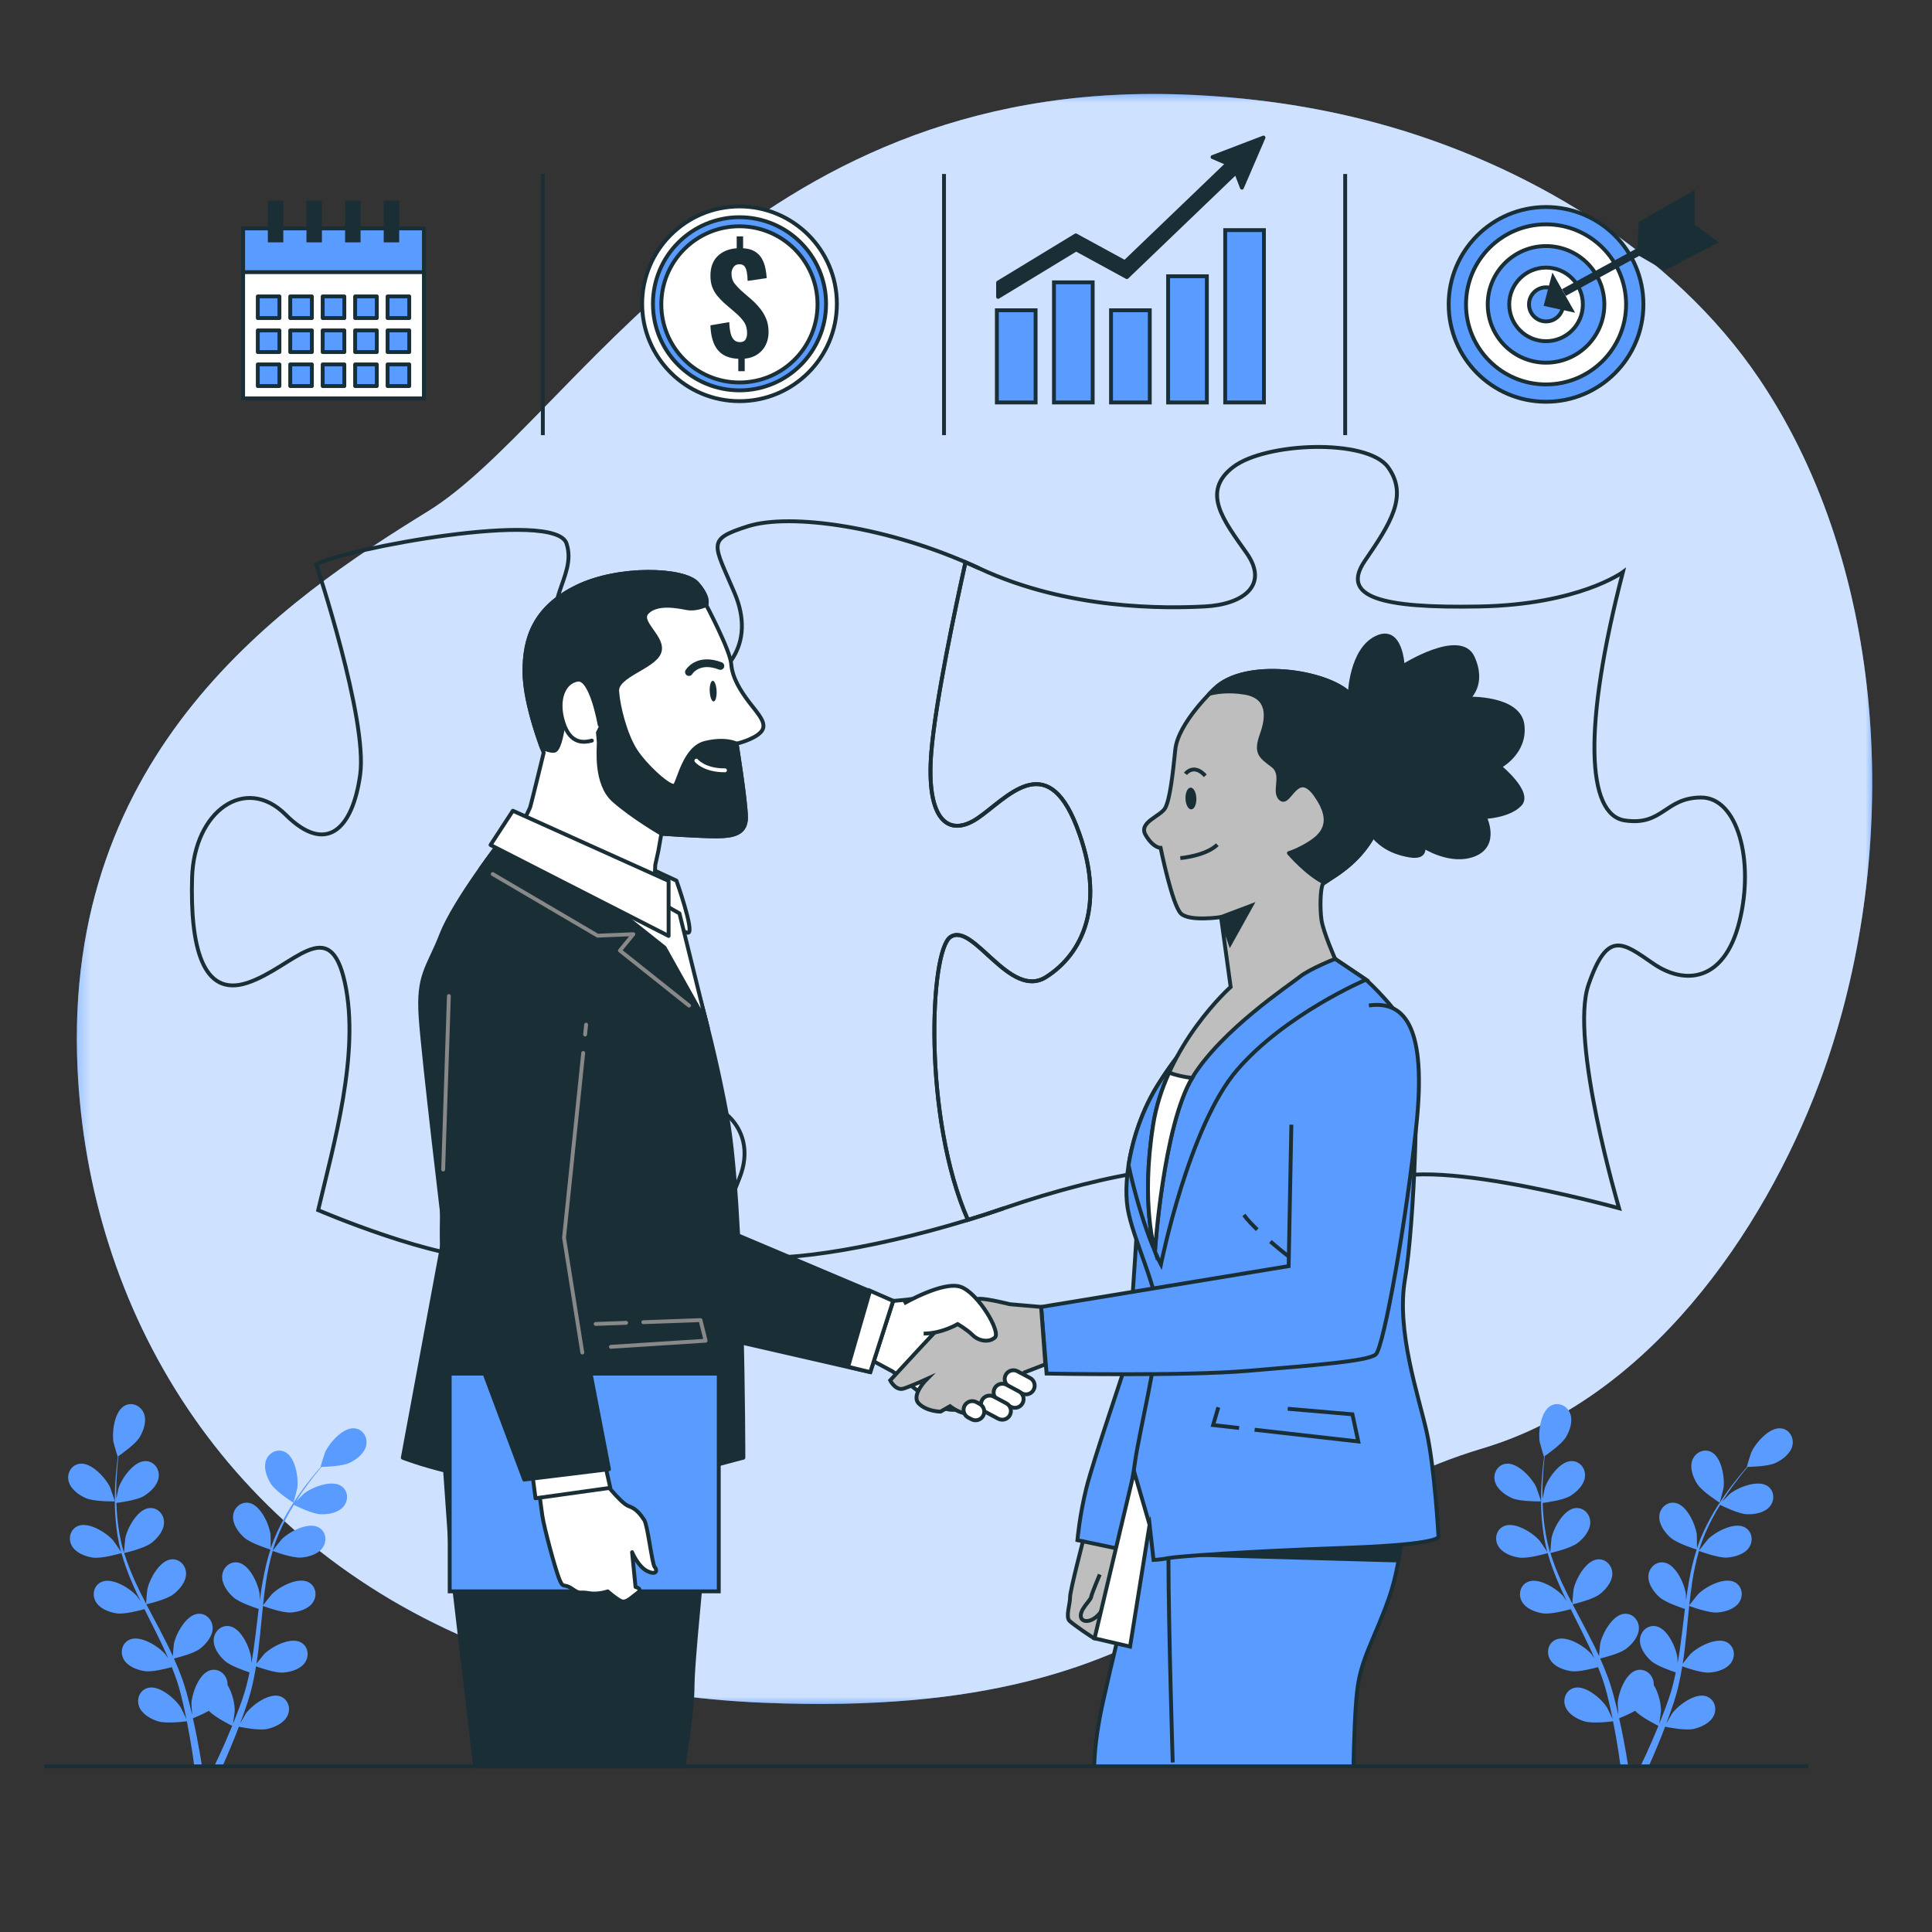 <svg width="160" height="160" viewBox="0 0 160 160" fill="none" xmlns="http://www.w3.org/2000/svg">
<rect x="0" y="0" width="160" height="160" fill="#333333" stroke="none"/>
<g id="Group 4803">
<g id="g753">
<g id="Clip path group">
<mask id="mask0_159_42061" style="mask-type:luminance" maskUnits="userSpaceOnUse" x="0" y="0" width="160" height="160">
<g id="clipPath759">
<path id="path757" d="M0 0H160V160H0V0Z" fill="white"/>
</g>
</mask>
<g mask="url(#mask0_159_42061)">
<g id="g755">
<g id="g761">
<path id="path763" d="M150.695 89.618C145.984 102.236 136.358 115.893 122.812 119.937C102.345 126.049 99.9 142.546 63.24 141.016C57.524 140.778 52.241 139.975 47.388 138.692C44.779 138.002 42.294 137.171 39.935 136.212C18.519 127.538 7.347 108.447 6.419 88.471C5.195 62.198 23.526 49.675 35.44 42.343C47.354 35.01 61.713 6.598 97.763 7.819C103.26 8.008 108.744 8.759 114.058 10.2C126.188 13.483 138.519 20.744 145.684 31.36C146.222 32.157 146.735 32.973 147.227 33.805C156.816 50.074 157.119 72.415 150.695 89.618Z" fill="#599BFE"/>
</g>
<g id="g765">
<g id="g779">
<g id="Clip path group_2">
<mask id="mask1_159_42061" style="mask-type:luminance" maskUnits="userSpaceOnUse" x="6" y="7" width="150" height="135">
<g id="clipPath771">
<path id="path769" d="M6.361 7.781H155.05V141.116H6.361V7.781Z" fill="white"/>
</g>
</mask>
<g mask="url(#mask1_159_42061)">
<g id="g777" opacity="0.7">
<g id="g775">
<path id="path773" d="M150.695 89.618C145.984 102.236 136.358 115.893 122.812 119.937C102.345 126.049 99.9 142.546 63.24 141.016C57.524 140.778 52.241 139.975 47.388 138.692C44.779 138.002 42.294 137.171 39.935 136.212C18.519 127.538 7.347 108.447 6.419 88.471C5.195 62.198 23.526 49.675 35.44 42.343C47.354 35.01 61.713 6.598 97.763 7.819C103.26 8.008 108.744 8.759 114.058 10.2C126.188 13.483 138.519 20.744 145.684 31.36C146.222 32.157 146.735 32.973 147.227 33.805C156.816 50.074 157.119 72.415 150.695 89.618Z" fill="white"/>
</g>
</g>
</g>
</g>
</g>
</g>
</g>
</g>
</g>
</g>
<g id="g781">
<g id="Clip path group_3">
<mask id="mask2_159_42061" style="mask-type:luminance" maskUnits="userSpaceOnUse" x="0" y="0" width="160" height="160">
<g id="clipPath787">
<path id="path785" d="M0 0H160V160H0V0Z" fill="white"/>
</g>
</mask>
<g mask="url(#mask2_159_42061)">
<g id="g783">
<g id="g789">
<path id="path791" d="M80.159 101.029C76.439 92.581 76.987 78.746 78.713 77.595C80.612 76.329 83.617 82.815 86.624 80.917C89.629 79.019 91.686 74.905 89.155 68.419C86.624 61.933 83.301 66.204 80.928 67.786C78.555 69.368 76.657 67.945 77.131 62.249C77.481 58.049 79.121 50.328 79.958 46.559C80.335 46.722 80.713 46.887 81.086 47.062C73.651 43.582 65.424 42.474 61.944 43.582C58.464 44.689 59.096 45.005 60.836 49.117C64.466 57.696 50.718 60.645 46.749 54.03C44.376 50.075 47.864 47.853 46.915 45.005C45.966 42.158 28.406 45.48 26.191 46.745C26.191 46.745 30.462 59.56 29.829 64.148C29.196 68.736 26.982 70.792 23.66 67.47C20.337 64.148 16.066 67.153 15.908 72.691C15.749 78.227 16.699 82.657 20.495 81.392C24.292 80.126 27.298 75.538 28.564 81.392C29.829 87.245 27.615 94.838 26.349 100.218C26.349 100.218 36.315 104.489 40.904 104.172C45.491 103.856 48.339 103.698 46.915 100.85C45.491 98.002 43.118 96.104 44.858 92.94C46.599 89.776 53.559 90.092 57.198 90.883C60.837 91.675 62.419 94.364 61.311 97.37C60.204 100.376 58.305 103.382 61.786 104.014C65.066 104.61 73.407 103.239 81.641 100.562C81.147 100.722 80.653 100.878 80.159 101.029Z" stroke="#1A2E35" stroke-width="0.32" stroke-miterlimit="10"/>
</g>
<g id="g793">
<path id="path795" d="M83.143 100.059C82.656 100.227 82.168 100.391 81.679 100.55" stroke="#1A2E35" stroke-width="0.32" stroke-miterlimit="10"/>
</g>
<g id="g797">
<path id="path799" d="M140.886 66.046C137.88 66.046 137.722 68.419 134.558 67.945C131.394 67.47 131.078 60.193 134.4 47.379C134.4 47.379 130.761 50.068 122.535 50.226C114.308 50.384 110.986 49.435 113.043 46.429C115.099 43.423 116.681 41.05 114.941 38.677C113.201 36.304 104.817 36.621 102.127 38.677C99.438 40.734 101.336 43.107 103.234 45.797C105.133 48.486 102.918 50.068 99.754 50.226C96.59 50.384 88.522 50.542 81.086 47.062C80.713 46.887 80.335 46.722 79.958 46.559C79.121 50.327 77.481 58.049 77.131 62.249C76.657 67.945 78.555 69.368 80.928 67.786C83.301 66.204 86.624 61.933 89.155 68.419C91.686 74.905 89.629 79.019 86.624 80.917C83.618 82.815 80.612 76.329 78.713 77.594C76.987 78.746 76.439 92.581 80.159 101.029C81.154 100.725 82.151 100.402 83.143 100.06C91.844 97.053 100.545 95.63 102.127 97.686C103.709 99.743 103.076 99.427 101.02 102.59C98.963 105.754 99.121 108.444 102.601 110.026C106.082 111.608 114.625 111.292 115.416 107.653C116.207 104.014 111.777 101.957 113.834 98.477C115.891 94.997 134.083 100.06 134.083 100.06C134.083 100.06 129.97 86.138 131.553 81.55C133.134 76.962 134.4 78.069 136.931 79.81C139.463 81.55 142.785 81.392 144.05 76.329C145.316 71.266 143.892 66.046 140.886 66.046Z" stroke="#1A2E35" stroke-width="0.32" stroke-miterlimit="10"/>
</g>
</g>
</g>
</g>
</g>
<g id="g801">
<g id="Clip path group_4">
<mask id="mask3_159_42061" style="mask-type:luminance" maskUnits="userSpaceOnUse" x="0" y="0" width="160" height="160">
<g id="clipPath807">
<path id="path805" d="M0 0H160V160H0V0Z" fill="white"/>
</g>
</mask>
<g mask="url(#mask3_159_42061)">
<g id="g803">
<g id="g809">
<path id="path811" d="M136.1 25.208C136.1 20.754 132.49 17.145 128.037 17.145C123.584 17.145 119.974 20.754 119.974 25.208C119.974 29.661 123.584 33.271 128.037 33.271C132.49 33.271 136.1 29.661 136.1 25.208Z" fill="#599BFE"/>
</g>
<g id="g813">
<path id="path815" d="M136.1 25.208C136.1 20.754 132.49 17.145 128.037 17.145C123.584 17.145 119.974 20.754 119.974 25.208C119.974 29.661 123.584 33.271 128.037 33.271C132.49 33.271 136.1 29.661 136.1 25.208Z" stroke="#1A2E35" stroke-width="0.32" stroke-miterlimit="10"/>
</g>
<g id="g817">
<path id="path819" d="M134.666 25.208C134.666 21.547 131.698 18.579 128.037 18.579C124.376 18.579 121.408 21.547 121.408 25.208C121.408 28.869 124.376 31.837 128.037 31.837C131.698 31.837 134.666 28.869 134.666 25.208Z" fill="white"/>
</g>
<g id="g821">
<path id="path823" d="M134.666 25.208C134.666 21.547 131.698 18.579 128.037 18.579C124.376 18.579 121.408 21.547 121.408 25.208C121.408 28.869 124.376 31.837 128.037 31.837C131.698 31.837 134.666 28.869 134.666 25.208Z" stroke="#1A2E35" stroke-width="0.32" stroke-miterlimit="10"/>
</g>
<g id="g825">
<path id="path827" d="M132.865 25.208C132.865 22.541 130.703 20.379 128.037 20.379C125.37 20.379 123.208 22.541 123.208 25.208C123.208 27.874 125.37 30.036 128.037 30.036C130.703 30.036 132.865 27.874 132.865 25.208Z" fill="#599BFE"/>
</g>
<g id="g829">
<path id="path831" d="M132.865 25.208C132.865 22.541 130.703 20.379 128.037 20.379C125.37 20.379 123.208 22.541 123.208 25.208C123.208 27.874 125.37 30.036 128.037 30.036C130.703 30.036 132.865 27.874 132.865 25.208Z" stroke="#1A2E35" stroke-width="0.32" stroke-miterlimit="10"/>
</g>
<g id="g833">
<path id="path835" d="M131.085 25.208C131.085 23.524 129.72 22.16 128.037 22.16C126.353 22.16 124.988 23.524 124.988 25.208C124.988 26.891 126.353 28.256 128.037 28.256C129.72 28.256 131.085 26.891 131.085 25.208Z" fill="white"/>
</g>
<g id="g837">
<path id="path839" d="M131.085 25.208C131.085 23.524 129.72 22.16 128.037 22.16C126.353 22.16 124.988 23.524 124.988 25.208C124.988 26.891 126.353 28.256 128.037 28.256C129.72 28.256 131.085 26.891 131.085 25.208Z" stroke="#1A2E35" stroke-width="0.32" stroke-miterlimit="10"/>
</g>
<g id="g841">
<path id="path843" d="M129.448 25.208C129.448 24.428 128.816 23.796 128.037 23.796C127.257 23.796 126.626 24.428 126.626 25.208C126.626 25.987 127.257 26.619 128.037 26.619C128.816 26.619 129.448 25.987 129.448 25.208Z" fill="#599BFE"/>
</g>
<g id="g845">
<path id="path847" d="M129.448 25.208C129.448 24.428 128.816 23.796 128.037 23.796C127.257 23.796 126.626 24.428 126.626 25.208C126.626 25.987 127.257 26.619 128.037 26.619C128.816 26.619 129.448 25.987 129.448 25.208Z" stroke="#1A2E35" stroke-width="0.32" stroke-miterlimit="10"/>
</g>
<g id="g849">
<path id="path851" d="M128.619 22.995L128.037 25.208L130.126 25.665L128.619 22.995Z" fill="#1A2E35"/>
</g>
<g id="g853">
<path id="path855" d="M128.619 22.995L128.037 25.208L130.126 25.665L128.619 22.995Z" stroke="#1A2E35" stroke-width="0.32" stroke-miterlimit="10"/>
</g>
<g id="g857">
<g id="path859">
<path d="M129.51 24.227L138.684 19.229L129.51 24.227Z" fill="white"/>
<path d="M129.51 24.227L138.684 19.229" stroke="#1A2E35" stroke-width="0.64" stroke-miterlimit="10"/>
</g>
</g>
<g id="g861">
<path id="path863" d="M135.74 20.873L135.877 18.477L140.19 16.012V18.75L135.74 20.873Z" fill="#1A2E35"/>
</g>
<g id="g865">
<path id="path867" d="M135.74 20.873L135.877 18.477L140.19 16.012V18.75L135.74 20.873Z" stroke="#1A2E35" stroke-width="0.32" stroke-miterlimit="10"/>
</g>
<g id="g869">
<path id="path871" d="M142.038 20.051L140.15 18.658L135.723 20.987L137.855 22.22L142.038 20.051Z" fill="#1A2E35"/>
</g>
<g id="g873">
<path id="path875" d="M142.038 20.051L140.15 18.658L135.723 20.987L137.855 22.22L142.038 20.051Z" stroke="#1A2E35" stroke-width="0.32" stroke-miterlimit="10"/>
</g>
</g>
</g>
</g>
</g>
<path id="path877" d="M85.764 25.696H82.556V33.331H85.764V25.696Z" fill="#599BFE" stroke="#1A2E35" stroke-width="0.32" stroke-miterlimit="10"/>
<path id="path879" d="M90.491 23.382H87.284V33.331H90.491V23.382Z" fill="#599BFE" stroke="#1A2E35" stroke-width="0.32" stroke-miterlimit="10"/>
<path id="path881" d="M95.219 25.696H92.011V33.331H95.219V25.696Z" fill="#599BFE" stroke="#1A2E35" stroke-width="0.32" stroke-miterlimit="10"/>
<path id="path883" d="M99.946 22.879H96.739V33.332H99.946V22.879Z" fill="#599BFE" stroke="#1A2E35" stroke-width="0.32" stroke-miterlimit="10"/>
<path id="path885" d="M104.673 19.057H101.466V33.331H104.673V19.057Z" fill="#599BFE" stroke="#1A2E35" stroke-width="0.32" stroke-miterlimit="10"/>
<g id="g887">
<path id="path889" d="M100.415 13.007L101.667 13.543L93.158 21.708L89.094 19.492L82.657 23.405V24.587L89.121 20.657L93.323 22.949L102.366 14.271L102.849 15.543L104.638 11.391L100.415 13.007Z" fill="#1A2E35"/>
</g>
<g id="g891">
<path id="path893" d="M100.415 13.007L101.667 13.543L93.158 21.708L89.094 19.492L82.657 23.405V24.587L89.121 20.657L93.323 22.949L102.366 14.271L102.849 15.543L104.638 11.391L100.415 13.007Z" stroke="#1A2E35" stroke-width="0.32" stroke-miterlimit="10" stroke-linecap="round" stroke-linejoin="round"/>
</g>
<g id="g895">
<g id="Clip path group_5">
<mask id="mask4_159_42061" style="mask-type:luminance" maskUnits="userSpaceOnUse" x="0" y="0" width="160" height="160">
<g id="clipPath901">
<path id="path899" d="M0 0H160V160H0V0Z" fill="white"/>
</g>
</mask>
<g mask="url(#mask4_159_42061)">
<g id="g897">
<g id="g903">
<path id="path905" d="M69.306 25.158C69.306 20.705 65.696 17.095 61.243 17.095C56.789 17.095 53.179 20.705 53.179 25.158C53.179 29.612 56.789 33.222 61.243 33.222C65.696 33.222 69.306 29.612 69.306 25.158Z" fill="white"/>
</g>
<g id="g907">
<path id="path909" d="M69.306 25.158C69.306 20.705 65.696 17.095 61.243 17.095C56.789 17.095 53.179 20.705 53.179 25.158C53.179 29.612 56.789 33.222 61.243 33.222C65.696 33.222 69.306 29.612 69.306 25.158Z" stroke="#1A2E35" stroke-width="0.32" stroke-miterlimit="10"/>
</g>
<g id="g911">
<path id="path913" d="M68.411 25.158C68.411 21.199 65.202 17.99 61.243 17.99C57.284 17.99 54.074 21.199 54.074 25.158C54.074 29.117 57.284 32.327 61.243 32.327C65.202 32.327 68.411 29.117 68.411 25.158Z" fill="#599BFE"/>
</g>
<g id="g915">
<path id="path917" d="M68.411 25.158C68.411 21.199 65.202 17.99 61.243 17.99C57.284 17.99 54.074 21.199 54.074 25.158C54.074 29.117 57.284 32.327 61.243 32.327C65.202 32.327 68.411 29.117 68.411 25.158Z" stroke="#1A2E35" stroke-width="0.32" stroke-miterlimit="10"/>
</g>
<g id="g919">
<path id="path921" d="M67.704 25.208C67.704 21.635 64.808 18.739 61.236 18.739C57.664 18.739 54.767 21.635 54.767 25.208C54.767 28.78 57.664 31.676 61.236 31.676C64.808 31.676 67.704 28.78 67.704 25.208Z" fill="white"/>
</g>
<g id="g923">
<path id="path925" d="M67.704 25.208C67.704 21.635 64.808 18.739 61.236 18.739C57.664 18.739 54.767 21.635 54.767 25.208C54.767 28.78 57.664 31.676 61.236 31.676C64.808 31.676 67.704 28.78 67.704 25.208Z" stroke="#1A2E35" stroke-width="0.32" stroke-miterlimit="10"/>
</g>
<g id="g927">
<path id="path929" d="M61.143 30.741V29.714C60.385 29.684 59.818 29.441 59.443 28.985C59.067 28.528 58.865 27.847 58.835 26.942L60.392 26.677C60.407 27.045 60.446 27.352 60.508 27.599C60.571 27.846 60.665 28.03 60.79 28.151C60.915 28.272 61.077 28.333 61.276 28.333C61.504 28.333 61.66 28.26 61.745 28.112C61.83 27.965 61.872 27.796 61.872 27.604C61.872 27.229 61.786 26.914 61.613 26.66C61.44 26.406 61.202 26.151 60.9 25.893L59.962 25.087C59.748 24.887 59.557 24.685 59.388 24.479C59.218 24.273 59.084 24.037 58.984 23.772C58.885 23.507 58.835 23.194 58.835 22.834C58.835 22.142 59.032 21.602 59.426 21.216C59.82 20.829 60.348 20.61 61.011 20.559V19.576H61.541V20.559C61.938 20.581 62.264 20.671 62.518 20.829C62.772 20.987 62.965 21.186 63.098 21.425C63.23 21.665 63.326 21.926 63.385 22.209C63.444 22.493 63.481 22.767 63.496 23.032L61.916 23.264C61.909 22.992 61.887 22.751 61.85 22.541C61.813 22.331 61.747 22.167 61.651 22.049C61.556 21.932 61.408 21.877 61.21 21.884C61.004 21.891 60.847 21.972 60.74 22.127C60.634 22.281 60.58 22.454 60.58 22.646C60.58 22.984 60.661 23.257 60.823 23.463C60.985 23.669 61.169 23.868 61.375 24.06L62.292 24.855C62.535 25.075 62.759 25.315 62.965 25.572C63.172 25.83 63.337 26.115 63.462 26.428C63.587 26.741 63.65 27.1 63.65 27.505C63.65 27.895 63.571 28.25 63.413 28.57C63.254 28.891 63.026 29.151 62.728 29.349C62.43 29.548 62.078 29.666 61.674 29.703V30.741H61.143Z" fill="#1A2E35"/>
</g>
</g>
</g>
</g>
</g>
<path id="path931" d="M35.106 32.994H20.134V18.918H35.106V32.994Z" fill="white" stroke="#1A2E35" stroke-width="0.32" stroke-miterlimit="10"/>
<path id="path933" d="M35.106 22.538H20.134V18.918H35.106V22.538Z" fill="#599BFE" stroke="#1A2E35" stroke-width="0.32" stroke-miterlimit="10" stroke-linecap="round" stroke-linejoin="round"/>
<path id="path935" d="M23.141 26.34H21.35V24.549H23.141V26.34Z" fill="#599BFE" stroke="#1A2E35" stroke-width="0.32" stroke-miterlimit="10" stroke-linecap="round" stroke-linejoin="round"/>
<path id="path937" d="M25.829 26.34H24.037V24.549H25.829V26.34Z" fill="#599BFE" stroke="#1A2E35" stroke-width="0.32" stroke-miterlimit="10" stroke-linecap="round" stroke-linejoin="round"/>
<path id="path939" d="M28.516 26.34H26.724V24.549H28.516V26.34Z" fill="#599BFE" stroke="#1A2E35" stroke-width="0.32" stroke-miterlimit="10" stroke-linecap="round" stroke-linejoin="round"/>
<path id="path941" d="M31.203 26.34H29.412V24.549H31.203V26.34Z" fill="#599BFE" stroke="#1A2E35" stroke-width="0.32" stroke-miterlimit="10" stroke-linecap="round" stroke-linejoin="round"/>
<path id="path943" d="M33.891 26.34H32.099V24.549H33.891V26.34Z" fill="#599BFE" stroke="#1A2E35" stroke-width="0.32" stroke-miterlimit="10" stroke-linecap="round" stroke-linejoin="round"/>
<path id="path945" d="M23.141 29.156H21.35V27.364H23.141V29.156Z" fill="#599BFE" stroke="#1A2E35" stroke-width="0.32" stroke-miterlimit="10" stroke-linecap="round" stroke-linejoin="round"/>
<path id="path947" d="M25.829 29.156H24.037V27.364H25.829V29.156Z" fill="#599BFE" stroke="#1A2E35" stroke-width="0.32" stroke-miterlimit="10" stroke-linecap="round" stroke-linejoin="round"/>
<path id="path949" d="M28.516 29.156H26.724V27.364H28.516V29.156Z" fill="#599BFE" stroke="#1A2E35" stroke-width="0.32" stroke-miterlimit="10" stroke-linecap="round" stroke-linejoin="round"/>
<path id="path951" d="M31.203 29.156H29.412V27.364H31.203V29.156Z" fill="#599BFE" stroke="#1A2E35" stroke-width="0.32" stroke-miterlimit="10" stroke-linecap="round" stroke-linejoin="round"/>
<path id="path953" d="M33.891 29.156H32.099V27.364H33.891V29.156Z" fill="#599BFE" stroke="#1A2E35" stroke-width="0.32" stroke-miterlimit="10" stroke-linecap="round" stroke-linejoin="round"/>
<path id="path955" d="M23.141 31.971H21.35V30.179H23.141V31.971Z" fill="#599BFE" stroke="#1A2E35" stroke-width="0.32" stroke-miterlimit="10" stroke-linecap="round" stroke-linejoin="round"/>
<path id="path957" d="M25.829 31.971H24.037V30.179H25.829V31.971Z" fill="#599BFE" stroke="#1A2E35" stroke-width="0.32" stroke-miterlimit="10" stroke-linecap="round" stroke-linejoin="round"/>
<path id="path959" d="M28.516 31.971H26.724V30.179H28.516V31.971Z" fill="#599BFE" stroke="#1A2E35" stroke-width="0.32" stroke-miterlimit="10" stroke-linecap="round" stroke-linejoin="round"/>
<path id="path961" d="M31.203 31.971H29.412V30.179H31.203V31.971Z" fill="#599BFE" stroke="#1A2E35" stroke-width="0.32" stroke-miterlimit="10" stroke-linecap="round" stroke-linejoin="round"/>
<path id="path963" d="M33.891 31.971H32.099V30.179H33.891V31.971Z" fill="#599BFE" stroke="#1A2E35" stroke-width="0.32" stroke-miterlimit="10" stroke-linecap="round" stroke-linejoin="round"/>
<path id="path965" d="M23.461 20.07H22.182V16.615H23.461V20.07Z" fill="#1A2E35"/>
<path id="path967" d="M26.66 20.07H25.381V16.615H26.66V20.07Z" fill="#1A2E35"/>
<path id="path969" d="M29.86 20.07H28.58V16.615H29.86V20.07Z" fill="#1A2E35"/>
<path id="path971" d="M33.059 20.07H31.779V16.615H33.059V20.07Z" fill="#1A2E35"/>
<g id="g973">
<g id="Clip path group_6">
<mask id="mask5_159_42061" style="mask-type:luminance" maskUnits="userSpaceOnUse" x="0" y="0" width="160" height="160">
<g id="clipPath979">
<path id="path977" d="M0 0H160V160H0V0Z" fill="white"/>
</g>
</mask>
<g mask="url(#mask5_159_42061)">
<g id="g975">
<g id="g981">
<path id="path983" d="M7.112 124.072C7.807 124.375 9.506 124.337 9.508 124.337C9.525 124.337 9.142 123.225 9.11 123.158C8.737 122.377 7.558 121.09 6.599 121.219C5.908 121.313 5.524 122.004 5.679 122.655C5.839 123.32 6.521 123.813 7.112 124.072Z" fill="#599BFE"/>
</g>
<g id="g985">
<path id="path987" d="M7.699 128.994C8.419 129.099 9.936 128.659 10.056 128.623C10.296 129.472 10.61 130.324 10.976 131.168C11.185 131.651 11.41 132.131 11.642 132.61C11.504 132.407 11.378 132.227 11.358 132.203C10.792 131.55 9.315 130.619 8.424 130.998C7.782 131.27 7.594 132.039 7.917 132.625C8.245 133.224 9.034 133.52 9.672 133.613C10.321 133.708 11.621 133.359 11.964 133.262C12.055 133.444 12.144 133.628 12.235 133.81C12.674 134.684 13.116 135.555 13.524 136.422C13.667 136.727 13.798 137.034 13.93 137.34C13.806 137.16 13.701 137.009 13.683 136.988C13.117 136.334 11.64 135.404 10.749 135.782C10.107 136.055 9.919 136.823 10.241 137.41C10.571 138.008 11.359 138.305 11.997 138.398C12.616 138.488 13.819 138.176 14.227 138.063C14.352 138.381 14.479 138.698 14.585 139.012C14.654 139.227 14.735 139.43 14.791 139.65C14.851 139.867 14.911 140.081 14.97 140.294C15.07 140.707 15.175 141.134 15.261 141.54C15.324 141.822 15.378 142.091 15.434 142.363C15.294 142.057 15.008 141.464 14.979 141.417C14.519 140.685 13.2 139.542 12.261 139.781C11.585 139.953 11.283 140.684 11.513 141.312C11.748 141.954 12.482 142.367 13.099 142.555C13.779 142.763 15.284 142.573 15.472 142.548C15.562 142.998 15.646 143.436 15.718 143.851C15.879 144.767 16.001 145.587 16.094 146.282H16.728C16.618 145.563 16.473 144.707 16.282 143.746C16.192 143.289 16.087 142.802 15.974 142.303C16.087 142.258 16.73 141.999 17.298 141.681C17.794 142.217 19.063 142.846 19.228 142.925C19.055 143.35 18.883 143.762 18.714 144.148C18.363 144.956 18.029 145.672 17.735 146.282H18.421C18.674 145.72 18.953 145.08 19.242 144.371C19.42 143.94 19.601 143.476 19.782 142.999C19.964 143.037 21.454 143.339 22.148 143.183C22.778 143.04 23.541 142.684 23.823 142.061C24.099 141.452 23.852 140.7 23.19 140.478C22.273 140.17 20.872 141.212 20.359 141.907C20.328 141.948 20.05 142.43 19.879 142.737C19.952 142.542 20.025 142.352 20.098 142.15C20.244 141.751 20.378 141.348 20.525 140.915C20.588 140.704 20.652 140.49 20.716 140.275C20.785 140.062 20.83 139.829 20.889 139.604C21.014 139.08 21.114 138.543 21.204 138C21.554 138.127 22.803 138.561 23.45 138.516C24.094 138.471 24.902 138.234 25.275 137.662C25.64 137.101 25.51 136.32 24.89 136C24.03 135.557 22.487 136.375 21.874 136.985C21.836 137.023 21.446 137.51 21.236 137.781C21.288 137.454 21.341 137.128 21.382 136.796C21.501 135.836 21.592 134.861 21.687 133.888C21.715 133.59 21.748 133.294 21.779 132.997C21.903 133.043 23.377 133.592 24.101 133.541C24.745 133.496 25.553 133.259 25.926 132.687C26.291 132.126 26.161 131.345 25.541 131.026C24.68 130.582 23.138 131.4 22.526 132.01C22.48 132.055 21.919 132.757 21.785 132.943C21.854 132.288 21.928 131.638 22.029 130.999C22.165 130.117 22.348 129.26 22.586 128.442C22.644 128.464 24.179 129.043 24.922 128.991C25.566 128.946 26.374 128.71 26.746 128.137C27.112 127.576 26.982 126.796 26.361 126.476C25.501 126.032 23.959 126.85 23.346 127.46C23.298 127.508 22.695 128.263 22.595 128.408C22.61 128.359 22.619 128.307 22.634 128.259C22.9 127.389 23.266 126.58 23.647 125.84C23.867 125.409 24.102 125.01 24.339 124.626C24.613 124.763 25.876 125.376 26.55 125.403C27.195 125.429 28.024 125.283 28.457 124.755C28.882 124.238 28.838 123.447 28.257 123.062C27.451 122.526 25.828 123.17 25.152 123.708C25.115 123.738 24.774 124.077 24.53 124.327C24.639 124.156 24.749 123.977 24.858 123.815C25.262 123.205 25.671 122.671 26.036 122.202C26.246 121.936 26.441 121.701 26.626 121.482C26.966 121.476 28.336 121.435 28.935 121.153C29.519 120.879 30.188 120.367 30.329 119.698C30.467 119.044 30.064 118.363 29.371 118.288C28.409 118.184 27.265 119.503 26.913 120.293C26.883 120.361 26.53 121.483 26.548 121.483H26.569C26.386 121.69 26.193 121.914 25.987 122.162C25.611 122.625 25.19 123.151 24.77 123.754C24.349 124.357 23.908 125.022 23.508 125.766C23.105 126.51 22.72 127.314 22.429 128.193C22.426 128.203 22.424 128.214 22.421 128.224C22.425 127.94 22.413 127.147 22.405 127.086C22.294 126.229 21.576 124.638 20.623 124.462C19.938 124.335 19.357 124.872 19.302 125.539C19.247 126.22 19.74 126.902 20.222 127.332C20.765 127.817 22.272 128.287 22.392 128.324C22.124 129.164 21.916 130.048 21.756 130.953C21.663 131.471 21.586 131.996 21.516 132.523C21.512 132.278 21.507 132.058 21.503 132.028C21.392 131.17 20.674 129.579 19.721 129.403C19.035 129.277 18.455 129.814 18.4 130.48C18.344 131.162 18.838 131.843 19.32 132.274C19.808 132.71 21.085 133.136 21.425 133.245C21.4 133.447 21.373 133.649 21.349 133.852C21.233 134.823 21.121 135.793 20.982 136.741C20.934 137.075 20.873 137.402 20.814 137.73C20.811 137.512 20.806 137.329 20.802 137.301C20.691 136.443 19.973 134.853 19.021 134.677C18.335 134.55 17.754 135.087 17.699 135.754C17.644 136.435 18.138 137.117 18.619 137.547C19.085 137.963 20.261 138.367 20.663 138.498C20.593 138.832 20.523 139.166 20.439 139.487C20.377 139.704 20.333 139.917 20.258 140.132C20.189 140.346 20.121 140.559 20.053 140.768C19.907 141.168 19.76 141.582 19.608 141.968C19.505 142.238 19.401 142.493 19.298 142.749C19.35 142.417 19.439 141.765 19.44 141.71C19.453 141.135 19.25 140.202 18.844 139.546C18.846 139.461 18.841 139.376 18.828 139.293C18.722 138.632 18.101 138.141 17.427 138.32C16.492 138.57 15.898 140.212 15.854 141.075C15.851 141.126 15.885 141.682 15.912 142.032C15.864 141.828 15.821 141.63 15.77 141.422C15.672 141.008 15.562 140.598 15.445 140.156C15.381 139.945 15.317 139.732 15.251 139.516C15.191 139.301 15.1 139.081 15.025 138.862C14.84 138.356 14.628 137.852 14.403 137.35C14.765 137.263 16.047 136.936 16.561 136.541C17.073 136.148 17.617 135.505 17.612 134.822C17.607 134.153 17.068 133.574 16.375 133.649C15.412 133.753 14.577 135.287 14.402 136.133C14.392 136.186 14.334 136.807 14.31 137.15C14.172 136.849 14.036 136.547 13.887 136.247C13.457 135.381 12.995 134.518 12.537 133.654C12.397 133.39 12.26 133.125 12.123 132.86C12.252 132.83 13.784 132.475 14.36 132.032C14.872 131.64 15.415 130.997 15.41 130.313C15.406 129.644 14.866 129.065 14.173 129.14C13.211 129.245 12.376 130.778 12.201 131.625C12.188 131.688 12.107 132.583 12.098 132.811C11.794 132.228 11.498 131.643 11.229 131.055C10.857 130.245 10.536 129.429 10.284 128.615C10.344 128.602 11.944 128.238 12.534 127.785C13.047 127.392 13.59 126.749 13.585 126.066C13.58 125.397 13.041 124.817 12.348 124.893C11.386 124.998 10.55 126.531 10.376 127.377C10.362 127.444 10.275 128.406 10.272 128.582C10.258 128.533 10.236 128.485 10.222 128.436C9.964 127.564 9.824 126.687 9.732 125.86C9.679 125.379 9.654 124.917 9.64 124.466C9.945 124.429 11.336 124.243 11.913 123.895C12.465 123.56 13.076 122.981 13.146 122.301C13.215 121.635 12.742 121 12.045 120.999C11.077 120.998 10.079 122.43 9.812 123.252C9.797 123.296 9.7 123.767 9.634 124.111C9.631 123.908 9.624 123.698 9.625 123.503C9.626 122.771 9.672 122.101 9.719 121.507C9.747 121.17 9.78 120.866 9.814 120.582C10.094 120.389 11.213 119.599 11.558 119.034C11.894 118.482 12.169 117.687 11.918 117.051C11.672 116.429 10.96 116.083 10.341 116.403C9.481 116.848 9.255 118.579 9.397 119.431C9.409 119.505 9.734 120.636 9.749 120.626C9.749 120.626 9.762 120.616 9.766 120.614C9.728 120.887 9.69 121.18 9.656 121.502C9.597 122.095 9.536 122.766 9.519 123.501C9.5 124.235 9.5 125.034 9.576 125.875C9.65 126.718 9.772 127.6 10.015 128.494C10.018 128.504 10.022 128.514 10.025 128.524C9.873 128.285 9.425 127.631 9.384 127.584C8.819 126.93 7.342 126 6.45 126.378C5.809 126.651 5.62 127.419 5.943 128.006C6.272 128.605 7.06 128.901 7.699 128.994Z" fill="#599BFE"/>
</g>
<g id="g989">
<path id="path991" d="M24.299 124.446C24.314 124.455 24.608 123.316 24.619 123.242C24.738 122.386 24.465 120.662 23.593 120.241C22.965 119.937 22.263 120.302 22.034 120.931C21.801 121.573 22.097 122.361 22.448 122.903C22.86 123.54 24.298 124.445 24.299 124.446Z" fill="#599BFE"/>
</g>
<g id="g993">
<path id="path995" d="M125.228 124.072C125.922 124.375 127.621 124.337 127.623 124.337C127.641 124.337 127.258 123.225 127.226 123.158C126.853 122.377 125.674 121.09 124.714 121.219C124.023 121.313 123.639 122.004 123.795 122.655C123.954 123.32 124.636 123.813 125.228 124.072Z" fill="#599BFE"/>
</g>
<g id="g997">
<path id="path999" d="M125.814 128.994C126.535 129.099 128.051 128.659 128.172 128.623C128.411 129.472 128.726 130.324 129.091 131.168C129.3 131.651 129.525 132.131 129.757 132.61C129.619 132.407 129.493 132.227 129.474 132.203C128.907 131.55 127.43 130.619 126.54 130.998C125.898 131.27 125.71 132.039 126.032 132.625C126.361 133.224 127.149 133.52 127.788 133.613C128.436 133.708 129.737 133.359 130.08 133.262C130.17 133.444 130.259 133.628 130.351 133.81C130.79 134.684 131.232 135.555 131.639 136.422C131.783 136.727 131.913 137.034 132.045 137.34C131.922 137.16 131.817 137.009 131.798 136.988C131.233 136.334 129.755 135.404 128.864 135.782C128.222 136.055 128.034 136.823 128.356 137.41C128.686 138.008 129.474 138.305 130.113 138.398C130.731 138.488 131.935 138.176 132.342 138.063C132.468 138.381 132.594 138.698 132.701 139.012C132.769 139.227 132.85 139.43 132.906 139.65C132.967 139.867 133.026 140.081 133.086 140.294C133.185 140.707 133.29 141.134 133.377 141.54C133.439 141.822 133.493 142.091 133.549 142.363C133.409 142.057 133.123 141.464 133.094 141.417C132.634 140.685 131.315 139.542 130.377 139.781C129.701 139.953 129.399 140.684 129.629 141.312C129.863 141.954 130.597 142.367 131.215 142.555C131.894 142.763 133.4 142.573 133.587 142.548C133.677 142.998 133.761 143.436 133.833 143.851C133.994 144.767 134.116 145.587 134.209 146.282H134.843C134.733 145.563 134.588 144.707 134.397 143.746C134.307 143.289 134.202 142.802 134.09 142.303C134.203 142.258 134.845 141.999 135.414 141.681C135.909 142.217 137.179 142.846 137.343 142.925C137.17 143.35 136.998 143.762 136.829 144.148C136.478 144.956 136.145 145.672 135.85 146.282H136.537C136.79 145.72 137.068 145.08 137.358 144.371C137.535 143.94 137.716 143.476 137.897 142.999C138.079 143.037 139.569 143.339 140.263 143.183C140.893 143.04 141.656 142.684 141.938 142.061C142.214 141.452 141.967 140.7 141.306 140.478C140.388 140.17 138.987 141.212 138.474 141.907C138.444 141.948 138.165 142.43 137.994 142.737C138.067 142.542 138.14 142.352 138.213 142.15C138.36 141.751 138.494 141.348 138.64 140.915C138.703 140.704 138.767 140.49 138.832 140.275C138.9 140.062 138.946 139.829 139.004 139.604C139.129 139.08 139.23 138.543 139.319 138C139.669 138.127 140.918 138.561 141.565 138.516C142.209 138.471 143.017 138.234 143.39 137.662C143.755 137.101 143.625 136.32 143.005 136C142.145 135.557 140.602 136.375 139.99 136.985C139.952 137.023 139.561 137.51 139.352 137.781C139.403 137.454 139.456 137.128 139.497 136.796C139.616 135.836 139.707 134.861 139.802 133.888C139.831 133.59 139.863 133.294 139.894 132.997C140.018 133.043 141.491 133.592 142.217 133.541C142.861 133.496 143.668 133.259 144.041 132.687C144.407 132.126 144.276 131.345 143.656 131.026C142.796 130.582 141.254 131.4 140.641 132.01C140.594 132.055 140.034 132.757 139.9 132.943C139.969 132.288 140.044 131.638 140.144 130.999C140.281 130.117 140.463 129.26 140.702 128.442C140.76 128.464 142.295 129.043 143.037 128.991C143.681 128.946 144.489 128.71 144.862 128.137C145.227 127.576 145.097 126.796 144.477 126.476C143.617 126.032 142.074 126.85 141.461 127.46C141.413 127.508 140.81 128.263 140.711 128.408C140.725 128.359 140.735 128.307 140.749 128.259C141.015 127.389 141.382 126.58 141.762 125.84C141.982 125.409 142.217 125.01 142.454 124.626C142.729 124.763 143.992 125.376 144.665 125.403C145.31 125.429 146.139 125.283 146.572 124.755C146.997 124.238 146.954 123.447 146.372 123.062C145.566 122.526 143.943 123.17 143.267 123.708C143.23 123.738 142.89 124.077 142.645 124.327C142.754 124.156 142.864 123.977 142.973 123.815C143.378 123.205 143.786 122.671 144.152 122.202C144.362 121.936 144.556 121.701 144.742 121.482C145.082 121.476 146.451 121.435 147.05 121.153C147.634 120.879 148.303 120.367 148.444 119.698C148.582 119.044 148.18 118.363 147.487 118.288C146.524 118.184 145.38 119.503 145.028 120.293C144.998 120.361 144.646 121.483 144.663 121.483H144.684C144.501 121.69 144.309 121.914 144.103 122.162C143.726 122.625 143.305 123.151 142.886 123.754C142.464 124.357 142.024 125.022 141.623 125.766C141.22 126.51 140.835 127.314 140.545 128.193C140.541 128.203 140.539 128.214 140.536 128.224C140.541 127.94 140.528 127.147 140.521 127.086C140.409 126.229 139.691 124.638 138.739 124.462C138.053 124.335 137.472 124.872 137.418 125.539C137.362 126.22 137.856 126.902 138.337 127.332C138.88 127.817 140.388 128.287 140.508 128.324C140.239 129.164 140.032 130.048 139.871 130.953C139.778 131.471 139.701 131.996 139.631 132.523C139.627 132.278 139.622 132.058 139.618 132.028C139.507 131.17 138.789 129.579 137.836 129.403C137.151 129.277 136.57 129.814 136.515 130.48C136.46 131.162 136.954 131.843 137.435 132.274C137.924 132.71 139.201 133.136 139.54 133.245C139.515 133.447 139.488 133.649 139.464 133.852C139.348 134.823 139.236 135.793 139.098 136.741C139.049 137.075 138.989 137.402 138.93 137.73C138.926 137.512 138.921 137.329 138.918 137.301C138.807 136.443 138.088 134.853 137.136 134.677C136.45 134.55 135.87 135.087 135.815 135.754C135.759 136.435 136.253 137.117 136.735 137.547C137.201 137.963 138.376 138.367 138.779 138.498C138.708 138.832 138.638 139.166 138.554 139.487C138.492 139.704 138.448 139.917 138.374 140.132C138.305 140.346 138.236 140.559 138.168 140.768C138.023 141.168 137.875 141.582 137.724 141.968C137.62 142.238 137.516 142.493 137.413 142.749C137.465 142.417 137.554 141.765 137.555 141.71C137.569 141.135 137.365 140.202 136.959 139.546C136.962 139.461 136.956 139.376 136.943 139.293C136.837 138.632 136.216 138.141 135.542 138.32C134.607 138.57 134.013 140.212 133.969 141.075C133.967 141.126 134 141.682 134.027 142.032C133.98 141.828 133.936 141.63 133.885 141.422C133.787 141.008 133.677 140.598 133.56 140.156C133.497 139.945 133.432 139.732 133.367 139.516C133.306 139.301 133.216 139.081 133.141 138.862C132.955 138.356 132.743 137.852 132.518 137.35C132.881 137.263 134.162 136.936 134.676 136.541C135.189 136.148 135.732 135.505 135.727 134.822C135.722 134.153 135.183 133.574 134.49 133.649C133.527 133.753 132.692 135.287 132.517 136.133C132.507 136.186 132.45 136.807 132.425 137.15C132.287 136.849 132.152 136.547 132.002 136.247C131.572 135.381 131.11 134.518 130.653 133.654C130.513 133.39 130.376 133.125 130.238 132.86C130.367 132.83 131.899 132.475 132.475 132.032C132.987 131.64 133.53 130.997 133.526 130.313C133.521 129.644 132.982 129.065 132.288 129.14C131.326 129.245 130.491 130.778 130.316 131.625C130.303 131.688 130.222 132.583 130.213 132.811C129.91 132.228 129.613 131.643 129.344 131.055C128.971 130.245 128.651 129.429 128.399 128.615C128.459 128.602 130.059 128.238 130.65 127.785C131.162 127.392 131.705 126.749 131.7 126.066C131.696 125.397 131.156 124.817 130.463 124.893C129.501 124.998 128.665 126.531 128.491 127.377C128.477 127.444 128.391 128.406 128.387 128.582C128.372 128.533 128.352 128.485 128.338 128.436C128.08 127.564 127.939 126.687 127.848 125.86C127.794 125.379 127.769 124.917 127.755 124.466C128.06 124.429 129.452 124.243 130.028 123.895C130.581 123.56 131.191 122.981 131.261 122.301C131.33 121.635 130.858 121 130.16 120.999C129.192 120.998 128.194 122.43 127.927 123.252C127.913 123.296 127.816 123.767 127.75 124.111C127.746 123.908 127.739 123.698 127.74 123.503C127.741 122.771 127.788 122.101 127.834 121.507C127.862 121.17 127.895 120.866 127.929 120.582C128.209 120.389 129.329 119.599 129.673 119.034C130.009 118.482 130.284 117.687 130.033 117.051C129.787 116.429 129.075 116.083 128.456 116.403C127.596 116.848 127.37 118.579 127.512 119.431C127.525 119.505 127.849 120.636 127.864 120.626C127.864 120.626 127.878 120.616 127.881 120.614C127.843 120.887 127.806 121.18 127.771 121.502C127.713 122.095 127.651 122.766 127.634 123.501C127.615 124.235 127.615 125.034 127.69 125.875C127.766 126.718 127.887 127.6 128.13 128.494C128.133 128.504 128.138 128.514 128.14 128.524C127.988 128.285 127.54 127.631 127.499 127.584C126.934 126.93 125.457 126 124.566 126.378C123.924 126.651 123.736 127.419 124.058 128.006C124.387 128.605 125.175 128.901 125.814 128.994Z" fill="#599BFE"/>
</g>
<g id="g1001">
<path id="path1003" d="M142.415 124.446C142.43 124.455 142.724 123.316 142.734 123.242C142.853 122.386 142.58 120.662 141.708 120.241C141.081 119.937 140.379 120.302 140.15 120.931C139.916 121.573 140.212 122.361 140.563 122.903C140.975 123.54 142.414 124.445 142.415 124.446Z" fill="#599BFE"/>
</g>
</g>
</g>
</g>
</g>
<g id="g1005">
<g id="Clip path group_7">
<mask id="mask6_159_42061" style="mask-type:luminance" maskUnits="userSpaceOnUse" x="0" y="0" width="160" height="160">
<g id="clipPath1011">
<path id="path1009" d="M0 0H160V160H0V0Z" fill="white"/>
</g>
</mask>
<g mask="url(#mask6_159_42061)">
<g id="g1007">
<g id="g1013">
<path id="path1015" d="M111.787 57.462C111.787 57.462 111.884 53.851 113.967 52.825C116.05 51.799 116.168 55.184 116.168 55.184C116.168 55.184 120.936 52.158 121.969 54.453C123.002 56.747 121.558 57.857 121.558 57.857C121.558 57.857 125.79 57.709 126.083 60.029C126.375 62.35 124.19 63.485 124.19 63.485C124.19 63.485 126.807 65.618 125.888 66.604C124.969 67.589 122.959 67.659 122.959 67.659C122.959 67.659 124.098 69.95 122.114 70.761C120.129 71.572 117.852 70.062 117.852 70.062C117.852 70.062 118.206 71.109 116.714 70.843C115.222 70.578 113.715 69.888 112.791 67.696C111.867 65.504 110.673 59.308 111.787 57.462Z" fill="#1A2E35"/>
</g>
<g id="g1017">
<path id="path1019" d="M111.787 57.462C111.787 57.462 111.884 53.851 113.967 52.825C116.05 51.799 116.168 55.184 116.168 55.184C116.168 55.184 120.936 52.158 121.969 54.453C123.002 56.747 121.558 57.857 121.558 57.857C121.558 57.857 125.79 57.709 126.083 60.029C126.375 62.35 124.19 63.485 124.19 63.485C124.19 63.485 126.807 65.618 125.888 66.604C124.969 67.589 122.959 67.659 122.959 67.659C122.959 67.659 124.098 69.95 122.114 70.761C120.129 71.572 117.852 70.062 117.852 70.062C117.852 70.062 118.206 71.109 116.714 70.843C115.222 70.578 113.715 69.888 112.791 67.696C111.867 65.504 110.673 59.308 111.787 57.462Z" stroke="#1A2E35" stroke-width="0.32" stroke-miterlimit="10" stroke-linecap="round" stroke-linejoin="round"/>
</g>
<g id="g1021">
<path id="path1023" d="M89.79 127.239C89.79 127.239 88.602 131.769 88.619 132.273C88.637 132.778 88.228 133.914 88.576 134.238C88.923 134.563 90.476 135.631 90.646 135.681C90.816 135.731 91.314 135.546 91.478 135.428C91.643 135.31 91.745 135.026 91.739 134.858C91.733 134.689 91.26 133.977 91.198 133.81C91.136 133.644 92.07 131.479 92.425 130.401C92.781 129.323 92.996 127.464 92.996 127.464L89.79 127.239Z" fill="#BEBEBE"/>
</g>
<g id="g1025">
<path id="path1027" d="M89.79 127.239C89.79 127.239 88.602 131.769 88.619 132.273C88.637 132.778 88.228 133.914 88.576 134.238C88.923 134.563 90.476 135.631 90.646 135.681C90.816 135.731 91.314 135.546 91.478 135.428C91.643 135.31 91.745 135.026 91.739 134.858C91.733 134.689 91.26 133.977 91.198 133.81C91.136 133.644 92.07 131.479 92.425 130.401C92.781 129.323 92.996 127.464 92.996 127.464L89.79 127.239Z" stroke="#1A2E35" stroke-width="0.32" stroke-miterlimit="10"/>
</g>
<g id="g1029">
<g id="path1031">
<path d="M91.078 130.392C91.078 130.392 90.405 131.986 90.358 132.268C90.312 132.551 89.385 133.313 89.518 133.925C89.652 134.537 90.993 134.378 91.659 132.56" fill="#BEBEBE"/>
<path d="M91.078 130.392C91.078 130.392 90.405 131.986 90.358 132.268C90.312 132.551 89.385 133.313 89.518 133.925C89.652 134.537 90.993 134.378 91.659 132.56" stroke="#1A2E35" stroke-width="0.32" stroke-miterlimit="10"/>
</g>
</g>
<g id="g1033">
<path id="path1035" d="M94.103 102.624C94.103 102.624 93.536 111.866 93.321 112.683C93.107 113.499 90.535 120.951 89.968 123.236C89.4 125.521 89.228 127.55 89.228 127.55L92.683 128.275L94.62 119.757C94.62 119.757 97.155 112.006 96.649 108.36C96.144 104.714 94.103 102.624 94.103 102.624Z" fill="#599BFE"/>
</g>
<g id="g1037">
<path id="path1039" d="M94.103 102.624C94.103 102.624 93.536 111.866 93.321 112.683C93.107 113.499 90.535 120.951 89.968 123.236C89.4 125.521 89.228 127.55 89.228 127.55L92.683 128.275L94.62 119.757C94.62 119.757 97.155 112.006 96.649 108.36C96.144 104.714 94.103 102.624 94.103 102.624Z" stroke="#1A2E35" stroke-width="0.32" stroke-miterlimit="10"/>
</g>
<g id="g1041">
<g id="path1043">
<path d="M112.09 146.282C112.13 144.271 112.215 141.561 112.396 140.009C112.707 137.329 113.862 135.671 115.04 132.313C116.217 128.955 116.307 124.583 116.307 124.583L95.218 125.318C95.218 125.318 92.783 134.383 91.317 141.068C90.826 143.309 90.644 145.009 90.619 146.282" fill="#599BFE"/>
<path d="M112.09 146.282C112.13 144.271 112.215 141.561 112.396 140.009C112.707 137.329 113.862 135.671 115.04 132.313C116.217 128.955 116.307 124.583 116.307 124.583L95.218 125.318C95.218 125.318 92.783 134.383 91.317 141.068C90.826 143.309 90.644 145.009 90.619 146.282" stroke="#1A2E35" stroke-width="0.32" stroke-miterlimit="10"/>
</g>
</g>
<g id="g1045">
<path id="path1047" d="M98.006 128.733L115.554 129.228L115.924 127.868L98.006 128.733Z" fill="#1A2E35"/>
</g>
<g id="g1049">
<path id="path1051" d="M98.006 128.733L115.554 129.228L115.924 127.868L98.006 128.733Z" stroke="#1A2E35" stroke-width="0.32" stroke-miterlimit="10" stroke-linecap="round" stroke-linejoin="round"/>
</g>
<g id="g1053">
<g id="path1055">
<path d="M97.121 145.96C97.121 145.96 96.775 134.989 96.766 129.034L97.121 145.96Z" fill="white"/>
<path d="M97.121 145.96C97.121 145.96 96.775 134.989 96.766 129.034" stroke="#1A2E35" stroke-width="0.32" stroke-miterlimit="10"/>
</g>
</g>
<g id="g1057">
<path id="path1059" d="M110.568 79.41L113.127 81.133C113.127 81.133 116.152 83.845 116.906 86.073C117.659 88.3 117.109 101.617 116.358 105.926C115.607 110.234 117.483 115.578 118.152 118.597C118.821 121.617 119.129 127.24 119.129 127.24C119.129 127.24 119.603 127.9 111.387 128.186C103.17 128.473 97.438 128.898 96.766 129.034C96.095 129.17 95.532 129.19 95.532 129.19L95.205 126.271L94.387 128.666L92.683 128.275C92.683 128.275 93.741 123.054 94.007 121.017C94.275 118.979 95.949 112.046 95.971 109.454C95.993 106.861 93.818 102.654 93.39 100.077C92.962 97.501 93.823 93.076 95.96 89.733C98.097 86.39 99.517 85.101 103.681 81.688C107.844 78.275 110.568 79.41 110.568 79.41Z" fill="#599BFE"/>
</g>
<g id="g1061">
<path id="path1063" d="M110.568 79.41L113.127 81.133C113.127 81.133 116.152 83.845 116.906 86.073C117.659 88.3 117.109 101.617 116.358 105.926C115.607 110.234 117.483 115.578 118.152 118.597C118.821 121.617 119.129 127.24 119.129 127.24C119.129 127.24 119.603 127.9 111.387 128.186C103.17 128.473 97.438 128.898 96.766 129.034C96.095 129.17 95.532 129.19 95.532 129.19L95.205 126.271L94.387 128.666L92.683 128.275C92.683 128.275 93.741 123.054 94.007 121.017C94.275 118.979 95.949 112.046 95.971 109.454C95.993 106.861 93.818 102.654 93.39 100.077C92.962 97.501 93.823 93.076 95.96 89.733C98.097 86.39 99.517 85.101 103.681 81.688C107.844 78.275 110.568 79.41 110.568 79.41Z" stroke="#1A2E35" stroke-width="0.32" stroke-miterlimit="10"/>
</g>
<g id="g1065">
<path id="path1067" d="M103.901 118.405L112.485 119.377L112.002 117.129L106.647 116.668" stroke="#1A2E35" stroke-width="0.32" stroke-miterlimit="10"/>
</g>
<g id="g1069">
<path id="path1071" d="M100.899 116.545L100.465 118.016L102.618 118.26" stroke="#1A2E35" stroke-width="0.32" stroke-miterlimit="10"/>
</g>
<g id="g1073">
<path id="path1075" d="M104.121 101.834C103.674 101.405 103.275 100.98 103.013 100.614" stroke="#1A2E35" stroke-width="0.32" stroke-miterlimit="10"/>
</g>
<g id="g1077">
<path id="path1079" d="M107.108 104.355C107.108 104.355 106.201 103.671 105.209 102.818" stroke="#1A2E35" stroke-width="0.32" stroke-miterlimit="10"/>
</g>
<g id="g1081">
<path id="path1083" d="M110.568 79.41C110.568 79.41 107.844 78.275 103.681 81.688C99.517 85.101 98.097 86.39 95.96 89.733C94.637 91.802 93.804 94.286 93.463 96.49C93.514 96.739 93.569 96.993 93.63 97.252C94.82 102.282 96.144 104.714 96.144 104.714C96.144 104.714 98.449 93.252 102.456 88.605C106.464 83.957 113.127 81.133 113.127 81.133L110.568 79.41Z" fill="#599BFE"/>
</g>
<g id="g1085">
<path id="path1087" d="M110.568 79.41C110.568 79.41 107.844 78.275 103.681 81.688C99.517 85.101 98.097 86.39 95.96 89.733C94.637 91.802 93.804 94.286 93.463 96.49C93.514 96.739 93.569 96.993 93.63 97.252C94.82 102.282 96.144 104.714 96.144 104.714C96.144 104.714 98.449 93.252 102.456 88.605C106.464 83.957 113.127 81.133 113.127 81.133L110.568 79.41Z" stroke="#1A2E35" stroke-width="0.32" stroke-miterlimit="10"/>
</g>
<g id="g1089">
<path id="path1091" d="M100.563 57.053C100.563 57.053 97.558 59.86 97.335 62.07C97.112 64.279 96.878 66.189 96.503 66.903C96.127 67.616 94.242 68.082 94.88 69.161C95.518 70.24 96.117 70.219 96.117 70.219C96.117 70.219 97.085 74.989 97.809 75.665C98.533 76.34 101.121 75.949 101.121 75.949L101.918 81.735C101.918 81.735 96.548 86.501 95.502 93.138C94.455 99.776 95.652 103.567 95.652 103.567C95.652 103.567 96.353 93.108 98.771 89.191C101.19 85.274 106.81 81.564 107.639 80.897C108.467 80.229 110.568 79.41 110.568 79.41C110.568 79.41 109.57 77.156 109.436 76.16C109.301 75.164 109.348 73.661 109.535 73.254C109.721 72.847 113.081 71.629 114.348 67.782C115.615 63.934 113.755 59.395 111.786 57.462C109.818 55.529 103.078 54.563 100.563 57.053Z" fill="#BEBEBE"/>
</g>
<g id="g1093">
<path id="path1095" d="M100.563 57.053C100.563 57.053 97.558 59.86 97.335 62.07C97.112 64.279 96.878 66.189 96.503 66.903C96.127 67.616 94.242 68.082 94.88 69.161C95.518 70.24 96.117 70.219 96.117 70.219C96.117 70.219 97.085 74.989 97.809 75.665C98.533 76.34 101.121 75.949 101.121 75.949L101.918 81.735C101.918 81.735 96.548 86.501 95.502 93.138C94.455 99.776 95.652 103.567 95.652 103.567C95.652 103.567 96.353 93.108 98.771 89.191C101.19 85.274 106.81 81.564 107.639 80.897C108.467 80.229 110.568 79.41 110.568 79.41C110.568 79.41 109.57 77.156 109.436 76.16C109.301 75.164 109.348 73.661 109.535 73.254C109.721 72.847 113.081 71.629 114.348 67.782C115.615 63.934 113.755 59.395 111.786 57.462C109.818 55.529 103.078 54.563 100.563 57.053Z" stroke="#1A2E35" stroke-width="0.32" stroke-miterlimit="10"/>
</g>
<g id="g1097">
<path id="path1099" d="M114.348 67.782C115.615 63.934 113.755 59.395 111.787 57.462C109.818 55.529 103.078 54.563 100.563 57.053C100.563 57.053 100.402 57.204 100.153 57.461C100.671 57.322 101.703 57.14 103.075 57.366C105.089 57.696 105.045 59.299 104.497 60.819C103.95 62.34 104.36 62.625 105.387 63.39C106.415 64.155 105.364 65.593 106.085 66.168C106.806 66.744 107.397 63.62 108.977 65.867C110.556 68.114 109.491 69.152 108.513 69.787C107.534 70.421 106.741 70.649 106.741 70.649C106.741 70.649 108.225 72.386 109.685 73.103C110.382 72.573 113.209 71.239 114.348 67.782Z" fill="#1A2E35"/>
</g>
<g id="g1101">
<path id="path1103" d="M114.348 67.782C115.615 63.934 113.755 59.395 111.787 57.462C109.818 55.529 103.078 54.563 100.563 57.053C100.563 57.053 100.402 57.204 100.153 57.461C100.671 57.322 101.703 57.14 103.075 57.366C105.089 57.696 105.045 59.299 104.497 60.819C103.95 62.34 104.36 62.625 105.387 63.39C106.415 64.155 105.364 65.593 106.085 66.168C106.806 66.744 107.397 63.62 108.977 65.867C110.556 68.114 109.491 69.152 108.513 69.787C107.534 70.421 106.741 70.649 106.741 70.649C106.741 70.649 108.225 72.386 109.685 73.103C110.382 72.573 113.209 71.239 114.348 67.782Z" stroke="#1A2E35" stroke-width="0.32" stroke-miterlimit="10" stroke-linecap="round" stroke-linejoin="round"/>
</g>
<g id="g1105">
<path id="path1107" d="M97.749 71.063C97.749 71.063 99.844 70.889 100.812 69.955" stroke="#1A2E35" stroke-width="0.32" stroke-miterlimit="10"/>
</g>
<g id="g1109">
<path id="path1111" d="M99.077 66.112C99.094 66.609 98.907 67.019 98.658 67.028C98.41 67.036 98.195 66.64 98.177 66.144C98.16 65.647 98.348 65.237 98.596 65.228C98.844 65.22 99.06 65.615 99.077 66.112Z" fill="#1A2E35"/>
</g>
<g id="g1113">
<path id="path1115" d="M98.176 64.085C98.176 64.085 98.851 63.177 99.817 64.248" stroke="#1A2E35" stroke-width="0.32" stroke-miterlimit="10"/>
</g>
<g id="g1117">
<path id="path1119" d="M101.121 75.949L103.618 75.007L101.879 78.134L101.121 75.949Z" fill="#1A2E35"/>
</g>
<g id="g1121">
<path id="path1123" d="M101.121 75.949L103.618 75.007L101.879 78.134L101.121 75.949Z" stroke="#1A2E35" stroke-width="0.32" stroke-miterlimit="10"/>
</g>
<g id="g1125">
<path id="path1127" d="M93.924 121.877L90.646 135.681L93.587 136.364L95.205 126.271L93.924 121.877Z" fill="white"/>
</g>
<g id="g1129">
<path id="path1131" d="M93.924 121.877L90.646 135.681L93.587 136.364L95.205 126.271L93.924 121.877Z" stroke="#1A2E35" stroke-width="0.32" stroke-miterlimit="10"/>
</g>
<g id="g1133">
<path id="path1135" d="M96.819 88.835C96.227 90.144 95.746 91.589 95.502 93.138C94.455 99.776 95.652 103.567 95.652 103.567C95.652 103.567 96.344 93.249 98.724 89.273C97.975 89.185 97.341 89.023 96.819 88.835Z" fill="white"/>
</g>
<g id="g1137">
<path id="path1139" d="M96.819 88.835C96.227 90.144 95.746 91.589 95.502 93.138C94.455 99.776 95.652 103.567 95.652 103.567C95.652 103.567 96.344 93.249 98.724 89.273C97.975 89.185 97.341 89.023 96.819 88.835Z" stroke="#1A2E35" stroke-width="0.32" stroke-miterlimit="10"/>
</g>
<g id="g1141">
<g id="path1143">
<path d="M106.945 93.142L106.72 104.855L86.222 108.234L86.673 113.752C86.673 113.752 98.048 113.978 103.341 113.527C108.635 113.077 113.252 112.739 113.928 112.176C114.604 111.613 116.522 100.726 117.31 93.068C118.099 85.409 116.522 82.819 113.368 83.269" fill="#599BFE"/>
<path d="M106.945 93.142L106.72 104.855L86.222 108.234L86.673 113.752C86.673 113.752 98.048 113.978 103.341 113.527C108.635 113.077 113.252 112.739 113.928 112.176C114.604 111.613 116.522 100.726 117.31 93.068C118.099 85.409 116.522 82.819 113.368 83.269" stroke="#1A2E35" stroke-width="0.32" stroke-miterlimit="10"/>
</g>
</g>
<g id="g1145">
<path id="path1147" d="M73.963 107.736L72.324 112.717L73.937 113.588C73.937 113.588 75.968 115.161 77.082 116.012C78.196 116.864 79.048 116.864 79.638 116.603C80.228 116.34 82.915 112.539 83.243 111.818C83.57 111.098 81.997 108.935 80.425 108.017C78.852 107.1 77.541 107.1 76.624 107.362C75.706 107.624 73.963 107.736 73.963 107.736Z" fill="white"/>
</g>
<g id="g1149">
<path id="path1151" d="M73.963 107.736L72.324 112.717L73.937 113.588C73.937 113.588 75.968 115.161 77.082 116.012C78.196 116.864 79.048 116.864 79.638 116.603C80.228 116.34 82.915 112.539 83.243 111.818C83.57 111.098 81.997 108.935 80.425 108.017C78.852 107.1 77.541 107.1 76.624 107.362C75.706 107.624 73.963 107.736 73.963 107.736Z" stroke="#1A2E35" stroke-width="0.32" stroke-miterlimit="10"/>
</g>
<g id="g1153">
<path id="path1155" d="M86.222 108.234L83.632 108.009C83.632 108.009 81.83 107.558 81.155 107.558C80.479 107.558 79.578 108.234 79.127 108.572C78.677 108.91 73.721 114.316 73.721 114.316C73.721 114.316 74.172 115.216 74.848 114.991C75.523 114.766 76.762 114.203 76.762 114.203C76.762 114.203 75.411 115.554 76.087 116.23C76.762 116.906 77.888 116.906 77.888 116.906L78.677 116.455C78.677 116.455 79.24 116.906 79.803 117.018C80.366 117.131 81.267 116.906 82.056 116.455C82.844 116.005 84.841 113.656 84.841 113.656L86.571 112.987L86.222 108.234Z" fill="#BEBEBE"/>
</g>
<g id="g1157">
<path id="path1159" d="M86.222 108.234L83.632 108.009C83.632 108.009 81.83 107.558 81.155 107.558C80.479 107.558 79.578 108.234 79.127 108.572C78.677 108.91 73.721 114.316 73.721 114.316C73.721 114.316 74.172 115.216 74.848 114.991C75.523 114.766 76.762 114.203 76.762 114.203C76.762 114.203 75.411 115.554 76.087 116.23C76.762 116.906 77.888 116.906 77.888 116.906L78.677 116.455C78.677 116.455 79.24 116.906 79.803 117.018C80.366 117.131 81.267 116.906 82.056 116.455C82.844 116.005 84.841 113.656 84.841 113.656L86.571 112.987L86.222 108.234Z" stroke="#1A2E35" stroke-width="0.32" stroke-miterlimit="10"/>
</g>
<g id="g1161">
<g id="path1163">
<path d="M74.854 107.952C74.854 107.952 78.131 106.051 79.573 106.575C81.014 107.1 82.915 110.311 82.391 110.77C81.866 111.228 81.014 111.032 80.555 110.573C80.097 110.114 79.31 109.656 79.31 109.656C79.31 109.656 78 110.442 76.493 110.442" fill="white"/>
<path d="M74.854 107.952C74.854 107.952 78.131 106.051 79.573 106.575C81.014 107.1 82.915 110.311 82.391 110.77C81.866 111.228 81.014 111.032 80.555 110.573C80.097 110.114 79.31 109.656 79.31 109.656C79.31 109.656 78 110.442 76.493 110.442" stroke="#1A2E35" stroke-width="0.32" stroke-miterlimit="10"/>
</g>
</g>
<g id="g1165">
<path id="path1167" d="M84.626 115.391L83.586 114.835C83.235 114.648 83.102 114.211 83.29 113.86C83.477 113.508 83.914 113.376 84.265 113.563L85.306 114.119C85.657 114.307 85.79 114.744 85.602 115.095C85.414 115.446 84.978 115.579 84.626 115.391Z" fill="white"/>
</g>
<g id="g1169">
<path id="path1171" d="M84.626 115.391L83.586 114.835C83.235 114.648 83.102 114.211 83.29 113.86C83.477 113.508 83.914 113.376 84.265 113.563L85.306 114.119C85.657 114.307 85.79 114.744 85.602 115.095C85.414 115.446 84.978 115.579 84.626 115.391Z" stroke="#1A2E35" stroke-width="0.32" stroke-miterlimit="10"/>
</g>
<g id="g1173">
<path id="path1175" d="M83.709 116.505L82.668 115.949C82.317 115.762 82.185 115.325 82.372 114.974C82.56 114.622 82.997 114.49 83.348 114.678L84.388 115.234C84.739 115.421 84.872 115.858 84.684 116.209C84.497 116.56 84.06 116.693 83.709 116.505Z" fill="white"/>
</g>
<g id="g1177">
<path id="path1179" d="M83.709 116.505L82.668 115.949C82.317 115.762 82.185 115.325 82.372 114.974C82.56 114.622 82.997 114.49 83.348 114.678L84.388 115.234C84.739 115.421 84.872 115.858 84.684 116.209C84.497 116.56 84.06 116.693 83.709 116.505Z" stroke="#1A2E35" stroke-width="0.32" stroke-miterlimit="10"/>
</g>
<g id="g1181">
<path id="path1183" d="M82.66 117.488L81.62 116.932C81.269 116.745 81.136 116.308 81.324 115.957C81.511 115.606 81.948 115.473 82.299 115.661L83.34 116.216C83.691 116.404 83.823 116.841 83.636 117.192C83.448 117.543 83.012 117.676 82.66 117.488Z" fill="white"/>
</g>
<g id="g1185">
<path id="path1187" d="M82.66 117.488L81.62 116.932C81.269 116.745 81.136 116.308 81.324 115.957C81.511 115.606 81.948 115.473 82.299 115.661L83.34 116.216C83.691 116.404 83.823 116.841 83.636 117.192C83.448 117.543 83.012 117.676 82.66 117.488Z" stroke="#1A2E35" stroke-width="0.32" stroke-miterlimit="10"/>
</g>
<g id="g1189">
<path id="path1191" d="M80.452 117.537L80.178 117.391C79.827 117.203 79.694 116.767 79.882 116.416C80.07 116.064 80.506 115.932 80.858 116.119L81.131 116.266C81.482 116.453 81.615 116.89 81.427 117.241C81.239 117.592 80.803 117.725 80.452 117.537Z" fill="white"/>
</g>
<g id="g1193">
<path id="path1195" d="M80.452 117.537L80.178 117.391C79.827 117.203 79.694 116.767 79.882 116.416C80.07 116.064 80.506 115.932 80.858 116.119L81.131 116.266C81.482 116.453 81.615 116.89 81.427 117.241C81.239 117.592 80.803 117.725 80.452 117.537Z" stroke="#1A2E35" stroke-width="0.32" stroke-miterlimit="10"/>
</g>
<g id="g1197">
<path id="path1199" d="M73.963 107.736L60.208 101.922L60.716 111.032L72.074 113.634L73.963 107.736Z" fill="#1A2E35"/>
</g>
<g id="g1201">
<path id="path1203" d="M73.963 107.736L60.208 101.922L60.716 111.032L72.074 113.634L73.963 107.736Z" stroke="#1A2E35" stroke-width="0.32" stroke-miterlimit="10" stroke-linecap="round" stroke-linejoin="round"/>
</g>
<g id="g1205">
<path id="path1207" d="M72.074 113.634L73.963 107.736L72.04 106.888L72.002 107.081L70.239 113.19L72.074 113.634Z" fill="white"/>
</g>
<g id="g1209">
<path id="path1211" d="M72.074 113.634L73.963 107.736L72.04 106.888L72.002 107.081L70.239 113.19L72.074 113.634Z" stroke="#1A2E35" stroke-width="0.32" stroke-miterlimit="10"/>
</g>
<g id="g1213">
<path id="path1215" d="M52.494 71.295L56.022 72.932C56.022 72.932 57.5 77.12 57.007 77.243C56.514 77.366 52.819 74.41 52.819 74.41L52.494 71.295Z" fill="white"/>
</g>
<g id="g1217">
<path id="path1219" d="M52.494 71.295L56.022 72.932C56.022 72.932 57.5 77.12 57.007 77.243C56.514 77.366 52.819 74.41 52.819 74.41L52.494 71.295Z" stroke="#1A2E35" stroke-width="0.32" stroke-miterlimit="10" stroke-linecap="round" stroke-linejoin="round"/>
</g>
<g id="g1221">
<path id="path1223" d="M54.524 70.456L54.772 69.046C54.772 69.046 58.035 69.27 59.34 69.263C60.645 69.254 61.785 69.084 61.777 67.698C61.768 66.311 61.005 61.586 61.005 61.586C61.005 61.586 62.471 61.251 63.038 60.595C63.604 59.939 62.784 59.129 62.044 58.155C61.304 57.181 60.645 56.125 60.556 54.984C60.468 53.843 58.487 50.103 58.487 50.103C58.487 50.103 58.81 49.531 57.742 48.314C56.674 47.097 51.209 46.887 47.713 48.621C44.218 50.355 43.418 52.888 43.435 55.661C43.452 58.433 45.026 62.338 45.026 62.338C45.026 62.338 43.992 66.585 43.912 66.83C43.832 67.075 42.907 68.882 42.907 68.882C42.907 68.882 47.279 71.933 48.877 73.301C50.477 74.669 54.078 77.014 54.101 75.748C54.123 74.482 54.268 71.618 54.268 71.618L54.524 70.456Z" fill="white"/>
</g>
<g id="g1225">
<path id="path1227" d="M54.524 70.456L54.772 69.046C54.772 69.046 58.035 69.27 59.34 69.263C60.645 69.254 61.785 69.084 61.777 67.698C61.768 66.311 61.005 61.586 61.005 61.586C61.005 61.586 62.471 61.251 63.038 60.595C63.604 59.939 62.784 59.129 62.044 58.155C61.304 57.181 60.645 56.125 60.556 54.984C60.468 53.843 58.487 50.103 58.487 50.103C58.487 50.103 58.81 49.531 57.742 48.314C56.674 47.097 51.209 46.887 47.713 48.621C44.218 50.355 43.418 52.888 43.435 55.661C43.452 58.433 45.026 62.338 45.026 62.338C45.026 62.338 43.992 66.585 43.912 66.83C43.832 67.075 42.907 68.882 42.907 68.882C42.907 68.882 47.279 71.933 48.877 73.301C50.477 74.669 54.078 77.014 54.101 75.748C54.123 74.482 54.268 71.618 54.268 71.618L54.524 70.456Z" stroke="#1A2E35" stroke-width="0.32" stroke-miterlimit="10" stroke-linecap="round" stroke-linejoin="round"/>
</g>
<g id="g1229">
<path id="path1231" d="M59.346 57.223C59.368 57.695 59.258 58.084 59.1 58.091C58.942 58.098 58.798 57.721 58.776 57.249C58.755 56.776 58.866 56.387 59.023 56.38C59.18 56.373 59.325 56.75 59.346 57.223Z" fill="#1A2E35"/>
</g>
<g id="g1233">
<path id="path1235" d="M57.054 55.658C57.054 55.658 57.78 54.43 59.66 55.152" stroke="#1A2E35" stroke-width="0.64" stroke-miterlimit="10" stroke-linecap="round" stroke-linejoin="round"/>
</g>
<g id="g1237">
<path id="path1239" d="M61.777 67.698C61.768 66.311 61.005 61.586 61.005 61.586C61.005 61.586 60.105 61.103 58.395 61.521C56.685 61.939 56.213 64.715 55.889 65.043C55.565 65.371 53.432 63.428 52.609 62.128C51.785 60.828 51.2 58.548 51.111 57.244C51.021 55.94 54.116 55.268 54.597 54.042C55.079 52.816 52.788 51.525 53.598 50.705C54.408 49.884 56.041 50.2 56.858 50.358C57.674 50.517 58.487 50.104 58.487 50.104C58.487 50.104 58.81 49.531 57.742 48.314C56.674 47.098 51.209 46.887 47.713 48.621C44.218 50.355 43.418 52.888 43.435 55.661C43.449 57.908 44.485 60.897 44.877 61.951C45.192 62.063 45.703 62.225 45.922 62.169C46.248 62.086 46.486 61.106 46.643 60.126C46.8 59.147 49.158 57.99 49.158 57.99C49.158 57.99 49.584 60.923 49.588 61.494C49.591 62.065 49.283 64.921 50.84 66.298C52.398 67.674 54.772 69.046 54.772 69.046C54.772 69.046 58.035 69.27 59.34 69.263C60.645 69.254 61.785 69.084 61.777 67.698Z" fill="#1A2E35"/>
</g>
<g id="g1241">
<path id="path1243" d="M61.777 67.698C61.768 66.311 61.005 61.586 61.005 61.586C61.005 61.586 60.105 61.103 58.395 61.521C56.685 61.939 56.213 64.715 55.889 65.043C55.565 65.371 53.432 63.428 52.609 62.128C51.785 60.828 51.2 58.548 51.111 57.244C51.021 55.94 54.116 55.268 54.597 54.042C55.079 52.816 52.788 51.525 53.598 50.705C54.408 49.884 56.041 50.2 56.858 50.358C57.674 50.517 58.487 50.104 58.487 50.104C58.487 50.104 58.81 49.531 57.742 48.314C56.674 47.098 51.209 46.887 47.713 48.621C44.218 50.355 43.418 52.888 43.435 55.661C43.449 57.908 44.485 60.897 44.877 61.951C45.192 62.063 45.703 62.225 45.922 62.169C46.248 62.086 46.486 61.106 46.643 60.126C46.8 59.147 49.158 57.99 49.158 57.99C49.158 57.99 49.584 60.923 49.588 61.494C49.591 62.065 49.283 64.921 50.84 66.298C52.398 67.674 54.772 69.046 54.772 69.046C54.772 69.046 58.035 69.27 59.34 69.263C60.645 69.254 61.785 69.084 61.777 67.698Z" stroke="#1A2E35" stroke-width="0.32" stroke-miterlimit="10" stroke-linecap="round" stroke-linejoin="round"/>
</g>
<g id="g1245">
<g id="path1247">
<path d="M49.66 60.026C49.66 60.026 48.983 56.116 47.843 56.286C46.702 56.456 46.059 57.928 46.641 59.8C47.224 61.672 48.364 61.502 49.016 61.335" fill="white"/>
<path d="M49.66 60.026C49.66 60.026 48.983 56.116 47.843 56.286C46.702 56.456 46.059 57.928 46.641 59.8C47.224 61.672 48.364 61.502 49.016 61.335" stroke="#1A2E35" stroke-width="0.32" stroke-miterlimit="10" stroke-linecap="round" stroke-linejoin="round"/>
</g>
</g>
<g id="g1249">
<path id="path1251" d="M57.67 62.993C57.67 62.993 58.328 63.805 60.04 63.794" stroke="white" stroke-width="0.32" stroke-miterlimit="10" stroke-linecap="round" stroke-linejoin="round"/>
</g>
<g id="g1253">
<path id="path1255" d="M39.348 146.282H56.626C56.686 145.374 57.355 141.878 57.355 139.588C57.355 136.94 59.177 119.868 59.177 119.868L36.704 119.574L37.44 130.023L39.348 146.282Z" fill="#1A2E35"/>
</g>
<g id="g1257">
<path id="path1259" d="M39.348 146.282H56.626C56.686 145.374 57.355 141.878 57.355 139.588C57.355 136.94 59.177 119.868 59.177 119.868L36.704 119.574L37.44 130.023L39.348 146.282Z" stroke="#1A2E35" stroke-width="0.32" stroke-miterlimit="10" stroke-linecap="round" stroke-linejoin="round"/>
</g>
<g id="g1261">
<path id="path1263" d="M41.611 69.483C41.611 69.483 37.669 74.533 36.561 77.366C35.452 80.199 34.59 80.691 34.836 84.263C35.083 87.835 36.807 102.123 36.807 102.123L33.358 120.722C33.358 120.722 38.901 122.939 46.045 122.939C53.189 122.939 56.268 122.323 56.761 122.077C57.253 121.83 61.564 120.722 61.564 120.722C61.564 120.722 61.564 99.66 60.209 92.392C58.855 85.126 57.13 79.583 56.514 78.228C55.898 76.873 53.928 72.439 53.928 72.439L41.611 69.483Z" fill="#1A2E35"/>
</g>
<g id="g1265">
<path id="path1267" d="M41.611 69.483C41.611 69.483 37.669 74.533 36.561 77.366C35.452 80.199 34.59 80.691 34.836 84.263C35.083 87.835 36.807 102.123 36.807 102.123L33.358 120.722C33.358 120.722 38.901 122.939 46.045 122.939C53.189 122.939 56.268 122.323 56.761 122.077C57.253 121.83 61.564 120.722 61.564 120.722C61.564 120.722 61.564 99.66 60.209 92.392C58.855 85.126 57.13 79.583 56.514 78.228C55.898 76.873 53.928 72.439 53.928 72.439L41.611 69.483Z" stroke="#1A2E35" stroke-width="0.32" stroke-miterlimit="10" stroke-linecap="round" stroke-linejoin="round"/>
</g>
<g id="g1269">
<path id="path1271" d="M56.514 78.228C55.898 76.873 53.928 72.439 53.928 72.439L41.611 69.483C41.611 69.483 40.777 70.551 39.77 71.98C42.454 73.54 49.101 77.391 49.494 77.489C49.986 77.612 52.45 77.366 52.45 77.366L51.341 78.721C51.341 78.721 54.297 81.061 55.282 82.046C55.801 82.564 57.306 83.934 58.618 85.116C57.724 81.577 56.901 79.078 56.514 78.228Z" fill="#1A2E35"/>
</g>
<g id="g1273">
<path id="path1275" d="M56.514 78.228C55.898 76.873 53.928 72.439 53.928 72.439L41.611 69.483C41.611 69.483 40.777 70.551 39.77 71.98C42.454 73.54 49.101 77.391 49.494 77.489C49.986 77.612 52.45 77.366 52.45 77.366L51.341 78.721C51.341 78.721 54.297 81.061 55.282 82.046C55.801 82.564 57.306 83.934 58.618 85.116C57.724 81.577 56.901 79.078 56.514 78.228Z" stroke="#1A2E35" stroke-width="0.32" stroke-miterlimit="10" stroke-linecap="round" stroke-linejoin="round"/>
</g>
<g id="g1277">
<path id="path1279" d="M50.848 75.149L55.036 78.475L58.485 84.633L56.268 75.642L51.711 73.055L50.848 75.149Z" fill="white"/>
</g>
<g id="g1281">
<path id="path1283" d="M50.848 75.149L55.036 78.475L58.485 84.633L56.268 75.642L51.711 73.055L50.848 75.149Z" stroke="#1A2E35" stroke-width="0.32" stroke-miterlimit="10" stroke-linecap="round" stroke-linejoin="round"/>
</g>
<g id="g1285">
<path id="path1287" d="M42.473 67.143L55.371 72.954V77.511L40.625 69.976L42.473 67.143Z" fill="white"/>
</g>
<g id="g1289">
<path id="path1291" d="M42.473 67.143L55.371 72.954V77.511L40.625 69.976L42.473 67.143Z" stroke="#1A2E35" stroke-width="0.32" stroke-miterlimit="10" stroke-linecap="round" stroke-linejoin="round"/>
</g>
<path id="path1293" d="M59.525 131.789H37.241V113.758H59.525V131.789Z" fill="#599BFE" stroke="#1A2E35" stroke-width="0.32" stroke-miterlimit="10"/>
<g id="g1295">
<path id="path1297" d="M49.752 122.351C49.752 122.351 51.409 124.513 52.057 124.729C52.706 124.945 53.066 125.449 53.354 125.881C53.642 126.313 54.002 129.556 54.218 129.771C54.435 129.988 54.435 130.492 53.642 130.132C52.85 129.771 52.346 128.547 52.346 128.547L52.633 131.429C52.633 131.429 53.282 131.573 52.778 131.933C52.273 132.293 51.841 132.798 51.409 132.581C50.977 132.365 50.328 131.789 50.328 131.789C50.328 131.789 49.536 132.077 48.743 131.933C47.951 131.789 48.095 132.077 47.375 131.573C46.654 131.068 46.654 131.645 46.294 130.708C45.934 129.771 45.069 126.53 44.925 125.593C44.781 124.657 44.637 123.36 44.637 123.36L49.752 122.351Z" fill="white"/>
</g>
<g id="g1299">
<path id="path1301" d="M49.752 122.351C49.752 122.351 51.409 124.513 52.057 124.729C52.706 124.945 53.066 125.449 53.354 125.881C53.642 126.313 54.002 129.556 54.218 129.771C54.435 129.988 54.435 130.492 53.642 130.132C52.85 129.771 52.346 128.547 52.346 128.547L52.633 131.429C52.633 131.429 53.282 131.573 52.778 131.933C52.273 132.293 51.841 132.798 51.409 132.581C50.977 132.365 50.328 131.789 50.328 131.789C50.328 131.789 49.536 132.077 48.743 131.933C47.951 131.789 48.095 132.077 47.375 131.573C46.654 131.068 46.654 131.645 46.294 130.708C45.934 129.771 45.069 126.53 44.925 125.593C44.781 124.657 44.637 123.36 44.637 123.36L49.752 122.351Z" stroke="#1A2E35" stroke-width="0.32" stroke-miterlimit="10" stroke-linecap="round" stroke-linejoin="round"/>
</g>
<g id="g1303">
<path id="path1305" d="M50.04 120.983L50.544 123.216L44.349 124.08L44.06 121.847L50.04 120.983Z" fill="white"/>
</g>
<g id="g1307">
<path id="path1309" d="M50.04 120.983L50.544 123.216L44.349 124.08L44.06 121.847L50.04 120.983Z" stroke="#1A2E35" stroke-width="0.32" stroke-miterlimit="10" stroke-linecap="round" stroke-linejoin="round"/>
</g>
<g id="g1311">
<g id="path1313">
<path d="M42.103 73.917C42.103 73.917 37.792 75.272 37.669 77.243C37.546 79.213 36.119 103.119 36.735 104.72C37.35 106.322 43.413 122.535 43.413 122.535L50.434 121.673C50.434 121.673 46.834 102.873 46.711 102.503C46.588 102.134 49.124 81.184 49.124 81.184" fill="#1A2E35"/>
<path d="M42.103 73.917C42.103 73.917 37.792 75.272 37.669 77.243C37.546 79.213 36.119 103.119 36.735 104.72C37.35 106.322 43.413 122.535 43.413 122.535L50.434 121.673C50.434 121.673 46.834 102.873 46.711 102.503C46.588 102.134 49.124 81.184 49.124 81.184" stroke="#1A2E35" stroke-width="0.32" stroke-miterlimit="10" stroke-linecap="round" stroke-linejoin="round"/>
</g>
</g>
<g id="g1315">
<path id="path1317" d="M48.298 87.201L46.711 102.503L48.225 112.011" stroke="#888888" stroke-width="0.32" stroke-miterlimit="10" stroke-linecap="round" stroke-linejoin="round"/>
</g>
<g id="g1319">
<path id="path1321" d="M48.541 84.858L48.456 85.672" stroke="#888888" stroke-width="0.32" stroke-miterlimit="10" stroke-linecap="round" stroke-linejoin="round"/>
</g>
<g id="g1323">
<path id="path1325" d="M37.175 82.491L36.701 96.856" stroke="#888888" stroke-width="0.32" stroke-miterlimit="10" stroke-linecap="round" stroke-linejoin="round"/>
</g>
<g id="g1327">
<path id="path1329" d="M53.277 109.499L58.013 109.327L58.437 111.032L50.593 111.537" stroke="#888888" stroke-width="0.32" stroke-miterlimit="10" stroke-linecap="round" stroke-linejoin="round"/>
</g>
<g id="g1331">
<path id="path1333" d="M49.33 109.643L51.852 109.551" stroke="#888888" stroke-width="0.32" stroke-miterlimit="10" stroke-linecap="round" stroke-linejoin="round"/>
</g>
<g id="g1335">
<path id="path1337" d="M40.806 72.388L49.493 77.489L52.45 77.366L51.341 78.721L57.065 83.28" stroke="#888888" stroke-width="0.32" stroke-miterlimit="10" stroke-linecap="round" stroke-linejoin="round"/>
</g>
</g>
</g>
</g>
</g>
<g id="g1339">
<path id="path1341" d="M3.674 146.282H149.752" stroke="#1A2E35" stroke-width="0.32" stroke-miterlimit="10"/>
</g>
<g id="g1343">
<path id="path1345" d="M44.955 14.408V36.036" stroke="#1A2E35" stroke-width="0.32" stroke-miterlimit="10"/>
</g>
<g id="g1347">
<path id="path1349" d="M78.179 14.408V36.036" stroke="#1A2E35" stroke-width="0.32" stroke-miterlimit="10"/>
</g>
<g id="g1351">
<path id="path1353" d="M111.402 14.408V36.036" stroke="#1A2E35" stroke-width="0.32" stroke-miterlimit="10"/>
</g>
</g>
</svg>
